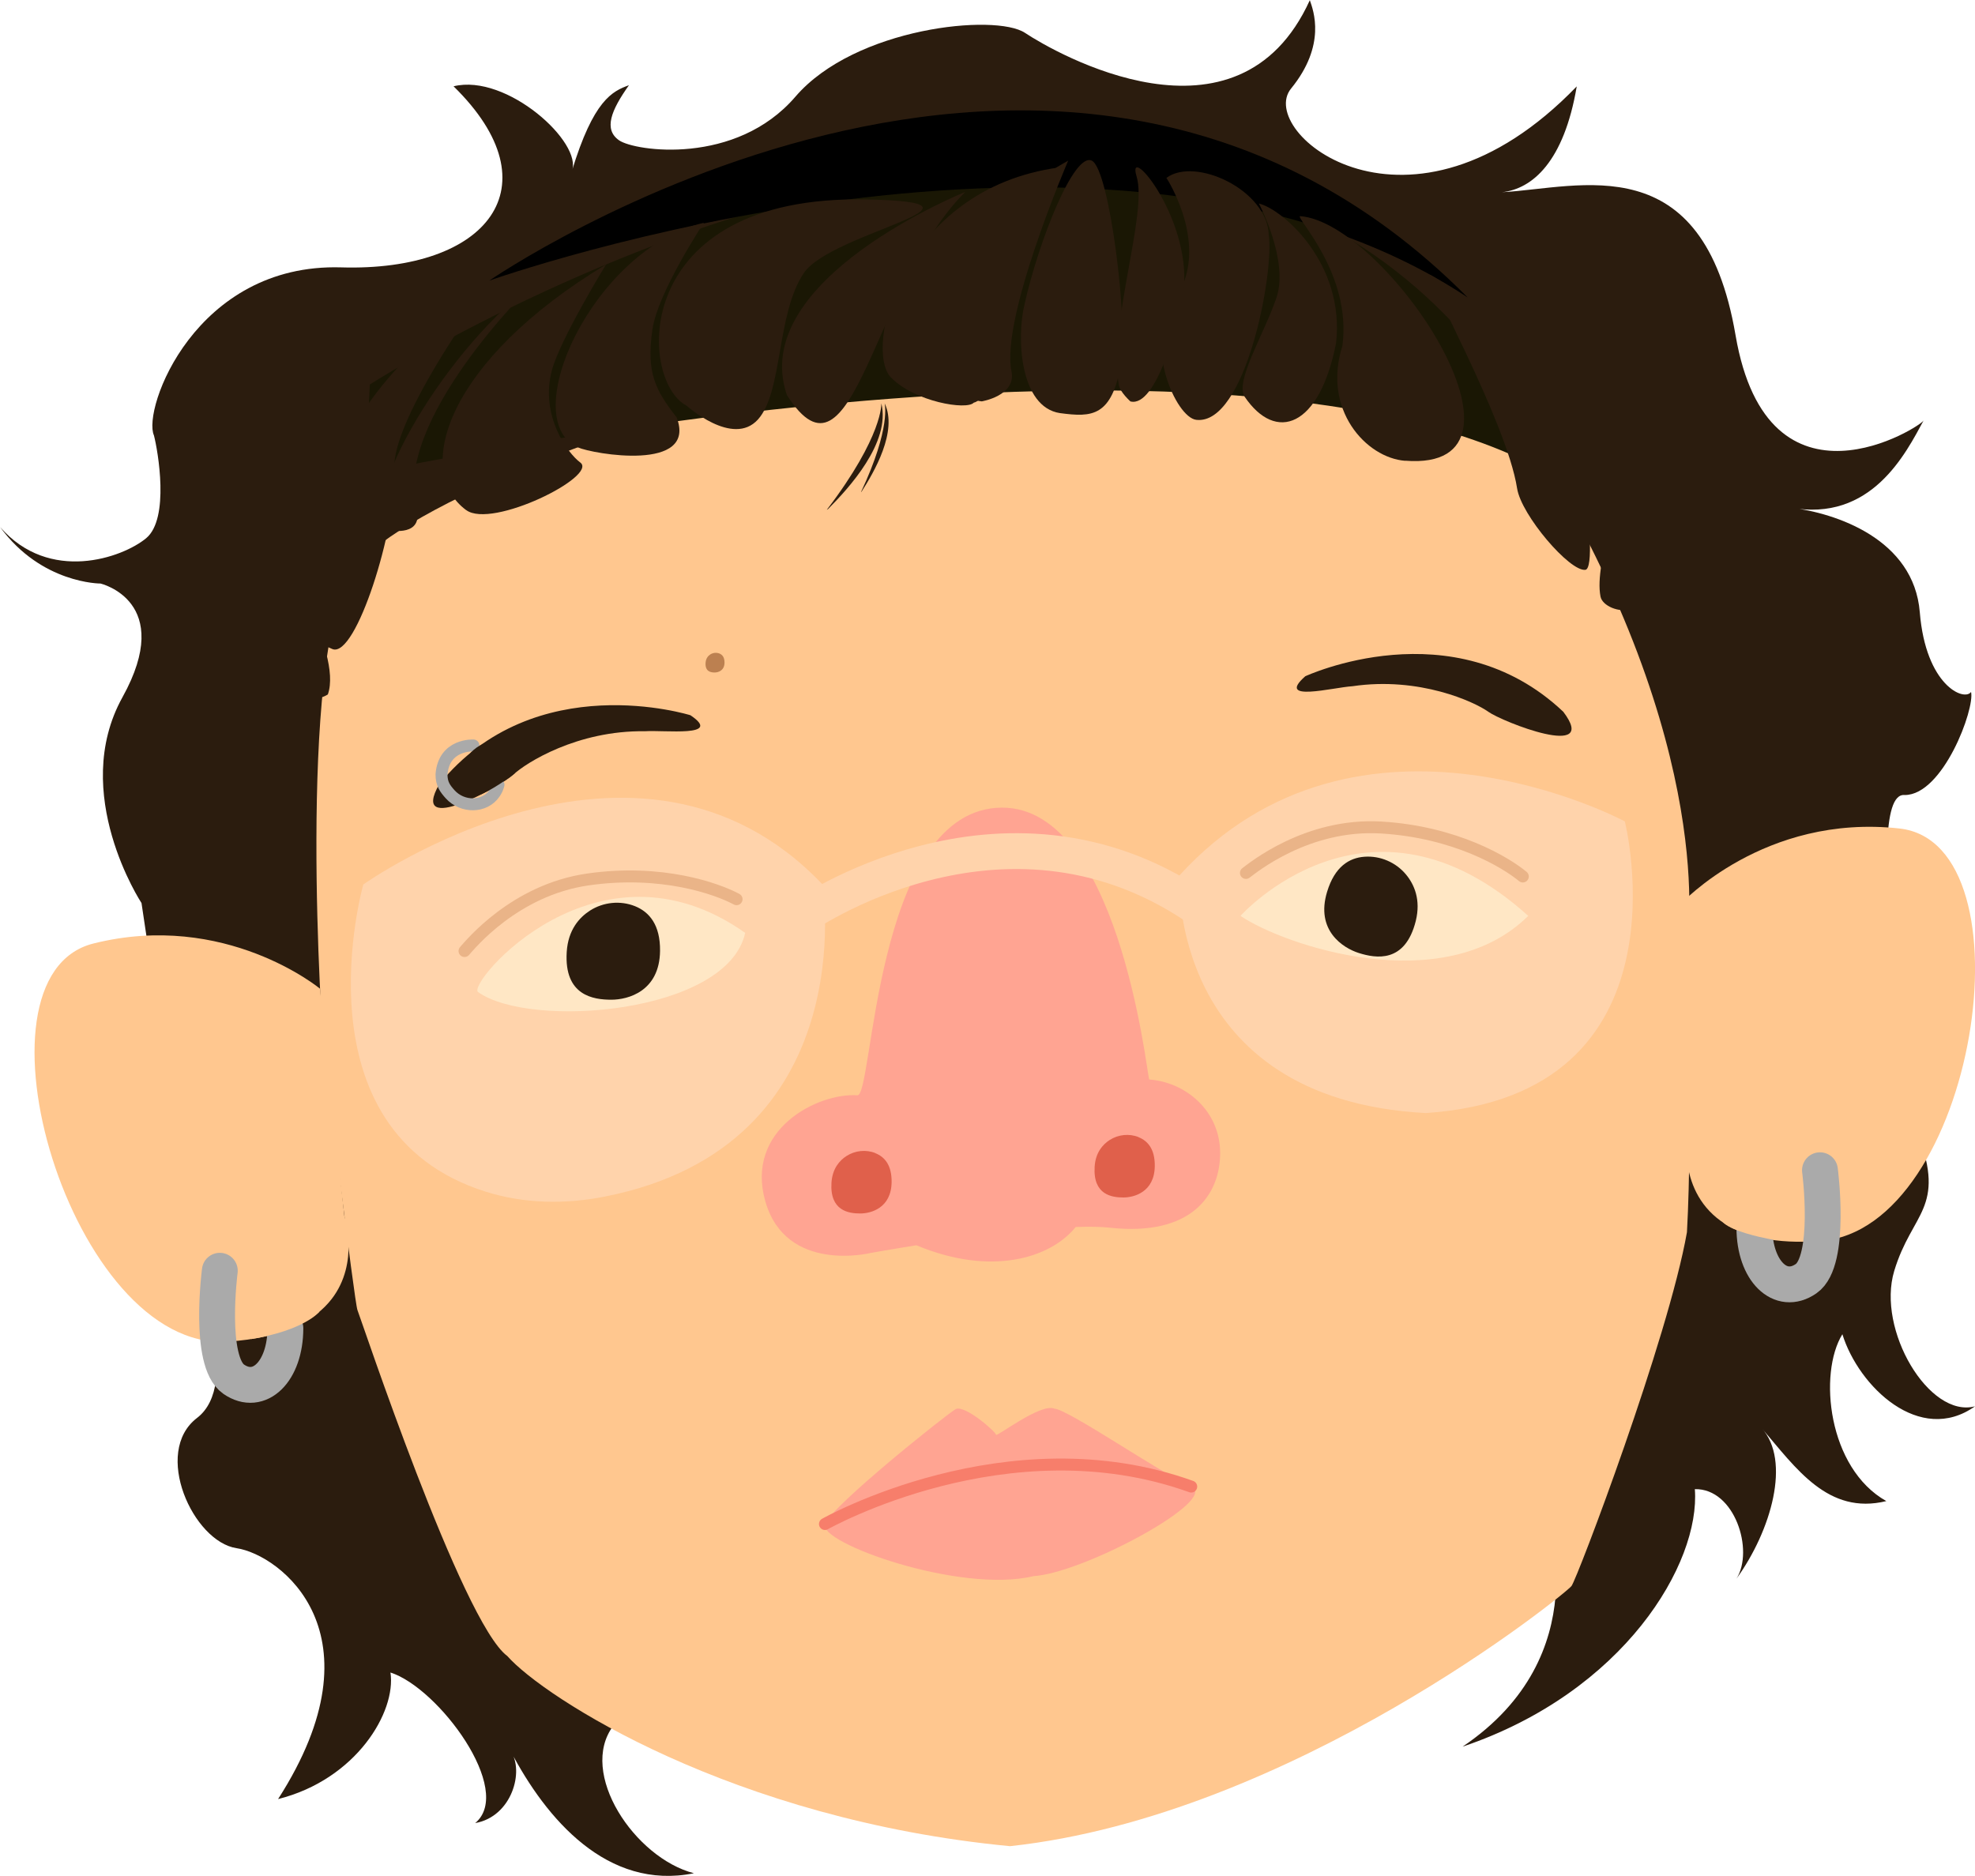 <?xml version="1.0" encoding="UTF-8"?><svg id="Camada_1" xmlns="http://www.w3.org/2000/svg" viewBox="0 0 200 189.98"><path d="m194.24,114.86c2.82,7.58-.62,7.89-2.42,13.86s3.54,14.95,8.18,13.71c-5.59,3.97-11.78-1.99-13.43-7.3-2.45,3.98-1.47,13.57,4.45,16.9-5.91,1.44-9.14-3.33-12.63-7.4,3,3.31.97,10.39-2.54,15.25,1.8-2.87-.19-9.15-4.22-9.06.57,7.51-7.15,20.55-23.52,26.08,13.77-9.28,8.49-23.43,8.49-23.43,0,0-90.89,16.53-94.49,21.31s2.17,13.39,8.16,14.94c-8.78,1.77-14.97-5.52-18.56-12.37,1.4,1.99.15,6.63-3.59,7.29,3.99-3.31-3.72-13.7-8.58-15.25.6,3.98-3.46,10.83-11.38,12.82,10.78-16.79.2-24.75-4.2-25.41s-8.54-9.72-4.01-13.19c4.53-3.46,0-14.54,0-14.54l-5.62-37.61s-7.32-11.12-1.93-20.84-2.22-11.52-2.22-11.52c0,0-5.97.03-10.16-5.71,4.99,5.71,12.38,3.11,14.78,1.12s1.19-8.86.79-10.41c-1.2-2.65,4.19-17.46,18.96-17.02,14.77.44,21.76-8.18,11.38-18.34,5.39-1.33,13.16,5.75,11.97,8.62,2.2-7.24,4.11-8.12,5.79-8.73-1.8,2.54-2.59,4.47-1,5.58s11.83,2.6,17.86-4.42,20.26-8.45,23.25-6.46,21.56,12.71,28.84-3.31c.36,1.04,1.7,4.53-1.9,8.95s11.96,17.35,28.93-.22c-1.29,7.62-4.49,10.39-7.58,10.72,7.99-.45,20.37-4.75,23.66,14.47,3.29,19.22,18.96,9.17,19.06,8.62-1.8,3.31-5.29,10.39-13.57,8.84,4.69.55,12.57,3.2,13.17,10.61s4.49,9.06,5.19,8.07c.4,1.69-2.83,10.44-6.72,10.44-4.69-.5,1.35,34.37,1.35,34.37Z" style="fill:#2b1c0e; stroke-width:0px;"/><path d="m32.81,106.44s3.09,25.55,3.39,26.25,10.58,31.64,15.17,35.03c3.69,4.19,22.79,16.57,50.91,19.26,28.53-3.09,56.26-25.55,56.86-26.35s9.79-25.05,11.69-35.83c.6-10.68,0-29.34,0-29.34,0,0,3.39-19.54-15.27-50-28.24-27.15-112.85.83-120.03,12.61-5.46,8.96-2.93,46.72-2.73,48.36Z" style="fill:#ffc78f; stroke-width:0px;"/><path d="m86.83,110.93c1.59.11,1.69-28.14,14.02-29.11s15.26,26.71,15.52,27.51c3.72.27,7.19,3.19,7.19,7.45s-2.93,8.47-11.18,7.56c-.93-.1-2.11-.12-3.45-.07-2.54,3.16-8.57,5.02-16.13,1.85-2.76.44-4.64.78-4.64.78,0,0-8.54,2.11-10.65-5.2s5.32-11.04,9.31-10.77Z" style="fill:#ffa492; stroke-width:0px;"/><path d="m81.11,92.92s20.24-14.33,39.94-1.14" style="fill:none; stroke:#ffd3ab; stroke-miterlimit:10; stroke-width:3.63px;"/><path d="m119.42,88.68s-1.19,22.65,24.96,24.05c27.15-1.8,20.16-29.54,20.16-29.54,0,0-26.95-14.47-45.12,5.49Z" style="fill:#ffd3ab; stroke-width:0px;"/><path d="m83.3,89.58s4.23,26.42-22.06,31.61c-3.99.79-8.15.73-12.03-.49-19.53-6.12-12.42-31.12-12.42-31.12,0,0,27.74-19.76,46.51,0Z" style="fill:#ffd3ab; stroke-width:0px;"/><path d="m132.16,68.5s14.97-6.99,26.15,3.59c3.73,4.93-6.2,1-7.59,0s-6.98-3.59-13.76-2.59c-1.97.12-7.81,1.67-4.79-1Z" style="fill:#2b1c0e; stroke-width:0px;"/><path d="m69.92,72.44s-15.76-4.96-25.45,7c-3.05,5.38,6.28.17,7.53-1s6.45-4.48,13.3-4.38c1.97-.14,7.96.63,4.62-1.62Z" style="fill:#2b1c0e; stroke-width:0px;"/><path d="m83.54,154.35c.76-1.9,12.34-11.13,13.23-11.63s4.09,2.3,4.09,2.59,4.49-3.21,5.89-2.65c1.45.08,10.88,6.6,13.87,7.89s-10.88,8.78-15.97,9.08c-7.39,1.8-21.88-3.39-21.12-5.29Z" style="fill:#ffa492; stroke-width:0px;"/><path d="m83.54,154.35s18.52-10.48,37.09-3.79" style="fill:none; stroke:#f77e6b; stroke-linecap:round; stroke-miterlimit:10; stroke-width:1.21px;"/><path d="m32.4,100.13s-9.58-7.93-22.95-4.57c-13.37,3.36-2.2,41.32,13.57,40.32,5.77-.37,8.9-2.17,10.56-4.31,2.87-3.71,1.29-8.43,1.29-8.43l-2.47-23.02Z" style="fill:#ffc78f; stroke-width:0px;"/><path d="m170.23,91.53s8.42-9.15,22.13-7.62c13.7,1.53,7.74,40.65-8.02,41.78-4.57.33-7.62-.46-9.65-1.74-4.97-3.15-3.81-9.28-3.81-9.28l-.65-23.14Z" style="fill:#ffc78f; stroke-width:0px;"/><path d="m184.3,118.52s1.2,9.18-1.4,10.98c-2.59,1.8-5.23-.78-5.24-5.15" style="fill:none; stroke:#aaa; stroke-linecap:round; stroke-miterlimit:10; stroke-width:3.63px;"/><path d="m22.26,128.7s-1.2,9.18,1.4,10.98,5.23-.78,5.24-5.15" style="fill:none; stroke:#aaa; stroke-linecap:round; stroke-miterlimit:10; stroke-width:3.63px;"/><path d="m48.41,100.47c-1.16-.84,12.07-16.57,27.05-5.99-1.78,8.2-21.79,9.78-27.05,5.99Z" style="fill:#ffe7c5; stroke-width:0px;"/><path d="m125.62,92.76s12.97-14.58,29.14,0c-8.58,8.49-24.75,2.98-29.14,0Z" style="fill:#ffe7c5; stroke-width:0px;"/><path d="m176.62,121.7l4.27,2.12-1.33,1.74s-9.67-1.64-2.95-3.86Z" style="fill:#ffc78f; stroke-width:0px;"/><path d="m24.82,131.76l7.72-1.4-.21,2.51s-1.51,1.86-6.89,2.75c-.79-2.58-.62-3.87-.62-3.87Z" style="fill:#ffc78f; stroke-width:0px;"/><path d="m64.31,91.78c-1.49-.6-3.21-.42-4.56.44-1.09.7-2.22,1.96-2.36,4.19-.28,4.44,2.71,4.84,4.52,4.84,1.69,0,4.88-.85,4.93-4.94.03-2.66-1.1-3.95-2.53-4.53Z" style="fill:#2b1c0e; stroke-width:0px;"/><path d="m88.66,116.79c-.96-.39-2.07-.27-2.94.29-.7.45-1.43,1.27-1.52,2.7-.18,2.86,1.75,3.12,2.91,3.12,1.09,0,3.15-.55,3.18-3.18.02-1.72-.71-2.55-1.63-2.92Z" style="fill:#e0604b; stroke-width:0px;"/><path d="m115.31,115.17c-.96-.39-2.07-.27-2.94.29-.7.45-1.43,1.27-1.52,2.7-.18,2.86,1.75,3.12,2.91,3.12,1.09,0,3.15-.55,3.18-3.18.02-1.72-.71-2.55-1.63-2.92Z" style="fill:#e0604b; stroke-width:0px;"/><path d="m72.86,66.19c-.3-.12-.65-.09-.93.09-.22.14-.45.4-.48.85-.06.9.55.98.92.98.34,0,.99-.17,1-1,0-.54-.22-.8-.51-.92Z" style="fill:#bc8050; stroke-width:0px;"/><path d="m138.17,86.77c1.6-.12,3.19.57,4.21,1.8.83,1,1.52,2.55.99,4.7-1.08,4.32-4.05,3.79-5.77,3.25-1.61-.51-4.4-2.29-3.21-6.2.77-2.55,2.24-3.44,3.78-3.55Z" style="fill:#2b1c0e; stroke-width:0px;"/><path d="m47.04,96.32c.53-.59,5.04-6.18,12.5-7.25s13.05.93,15.05,2" style="fill:none; stroke:#eab488; stroke-linecap:round; stroke-miterlimit:10; stroke-width:1.21px;"/><path d="m126.17,88.41c.64-.47,6.17-5.05,13.7-4.6,7.52.45,12.6,3.52,14.34,4.96" style="fill:none; stroke:#eab488; stroke-linecap:round; stroke-miterlimit:10; stroke-width:1.21px;"/><path d="m47.94,75.5s-2.99-.17-3.23,2.93c0,.96.35,1.43.88,2.02,1.22,1.35,3.47,1.38,4.5-.12.17-.25.31-.53.39-.85" style="fill:none; stroke:#aaa; stroke-linecap:round; stroke-miterlimit:10; stroke-width:1.21px;"/><path d="m52.14,78.31s-1.64,1.31-3.28,2.08-.09-2.37,3.28-2.08Z" style="fill:#2b1c0e; stroke-width:0px;"/><path d="m51.23,74.97s-1.64,1.31-3.28,2.08-.09-2.37,3.28-2.08Z" style="fill:#2b1c0e; stroke-width:0px;"/><path d="m37.01,47.99l.44-9.05s88.09-56.51,120.44,9.61c-32.79-19.94-120.87-.55-120.87-.55Z" style="fill:#1a1704; stroke-width:0px;"/><path d="m49.55,28.42s57.78-39.91,99.08,1.71c-36.27-24.07-99.08-1.71-99.08-1.71Z" style="stroke-width:0px;"/><path d="m121.14,42.52c4.98.59,7.91-14.89,7.34-18.74-.16-4.57-7.49-7.93-10.36-5.76,0,0,4.64,7.09.75,12.44-3.12,4.29.19,11.82,2.27,12.06Z" style="fill:#2b1c0e; stroke-width:0px;"/><path d="m126.04,40.18c3.15,4.65,7.58,3.16,9.26-5.45.9-8.06-5.41-13.54-7.82-14.12,0,0,3.08,5.79,1.77,9.58s-4.2,8.4-3.21,9.99Z" style="fill:#2b1c0e; stroke-width:0px;"/><path d="m107.35,41.84c3.23.43,5.24.4,6.19-5.07.7-4.07-1.16-19.53-2.96-20.49s-5.39,8.11-6.82,14.5c-.86,3.47-.47,10.45,3.58,11.06Z" style="fill:#2b1c0e; stroke-width:0px;"/><path d="m114.49,40.66c2.58.63,4.84-7.86,5.29-10.59,1.27-7.62-5.82-15.95-4.68-12.19,1.13,3.76-2.84,14.87-1.81,21.09.12.75,1.2,1.7,1.2,1.7Z" style="fill:#2b1c0e; stroke-width:0px;"/><path d="m99.42,40.65c-3.01-.26-4.27-4.78-3.68-11.37.59-6.59,12.43-13.01,12.43-13.01,0,0-6.91,16.03-5.73,21.4.44,2.41-3.02,2.98-3.02,2.98Z" style="fill:#2b1c0e; stroke-width:0px;"/><path d="m83.85,51.56c2.07-2.08,6.37-6.73,5.4-10.72,0,0,.21,3.27-5.52,10.79l.12-.07Z" style="fill:#2b1c0e; stroke-width:0px;"/><path d="m90.22,38.23c-2.8-2.89,1.09-19.11,17.03-21.27,0,0-8.28,6.26-8.54,12.1,2.51,7.4,2.54,6.37,2.45,7.92.02,1.81-1.9,3.69-2.55,3.8-.71.79-6-.09-8.38-2.55Z" style="fill:#2b1c0e; stroke-width:0px;"/><path d="m97.75,19.44s-22.11,8.87-18.06,20.58c6.77,10.61,8.68-11.31,18.06-20.58Z" style="fill:#2b1c0e; stroke-width:0px;"/><path d="m142.29,46.66c15,1.18-1.95-24.14-10.64-24.77-.49.14,5.26,5.82,4.29,13.14-2.06,6.44,2.38,11.33,6.35,11.64Z" style="fill:#2b1c0e; stroke-width:0px;"/><path d="m69.5,41.07c-4.86-2.57-5.79-21.35,18.21-20.87,14.84.29-3.49,3.3-6.3,7.44-2.81,4.14-2.11,12.03-4.66,14.85-2.55,2.82-7.24-1.42-7.24-1.42Z" style="fill:#2b1c0e; stroke-width:0px;"/><path d="m58.52,45.31c-6.3-2.82,1.53-20.1,12.76-22.75,0,0-4.69,7.07-5.22,10.85-.61,4.34.28,6.07,2.46,8.86,2.13,5.57-8.51,3.71-10,3.04Z" style="fill:#2b1c0e; stroke-width:0px;"/><path d="m47.2,51.66c-5.44-4.04-1.86-15.2,14.17-24.87,0,0-4.67,7.61-5.49,10.74-1.2,4.56,1.58,8.35,2.88,9.31,1.85,1.37-8.94,6.76-11.55,4.82Z" style="fill:#2b1c0e; stroke-width:0px;"/><path d="m39.58,53.72c-3.95-1.7,4.74-17.59,14.28-24.85,0,0-14.16,13.81-11.67,22.64.69,2.84-2.61,2.21-2.61,2.21Z" style="fill:#2b1c0e; stroke-width:0px;"/><path d="m33.67,65.74c-8.71-3.39,1.1-28.35,13.85-33.94,0,0-8.24,11.61-7.56,16.05.17,5.64-3.89,18.82-6.29,17.89Z" style="fill:#2b1c0e; stroke-width:0px;"/><path d="m153.63,49.46c.42,2.72,5.35,8.47,6.92,8.25s-1.06-19.83-5.19-22.75c-4.13-2.93-9.6-6.63-10.49-7.11s7.69,14.76,8.76,21.61Z" style="fill:#2b1c0e; stroke-width:0px;"/><path d="m162.08,60.43c.37,1.81,6.45,3.06,5.59-4.46s-5.19-11.51-4.06-8.98-2.26,9.85-1.53,13.44Z" style="fill:#2b1c0e; stroke-width:0px;"/><path d="m33.2,70.33c1.56-4.44-5.46-14.55-3.78-16.95-1.94,1.66-.94,13.74,1.09,16,.8,2.26,2.69.95,2.69.95Z" style="fill:#2b1c0e; stroke-width:0px;"/><path d="m87.26,49.77c1.22-1.9,3.69-6.09,2.32-8.93,0,0,.69,2.43-2.39,9l.08-.07Z" style="fill:#2b1c0e; stroke-width:0px;"/></svg>